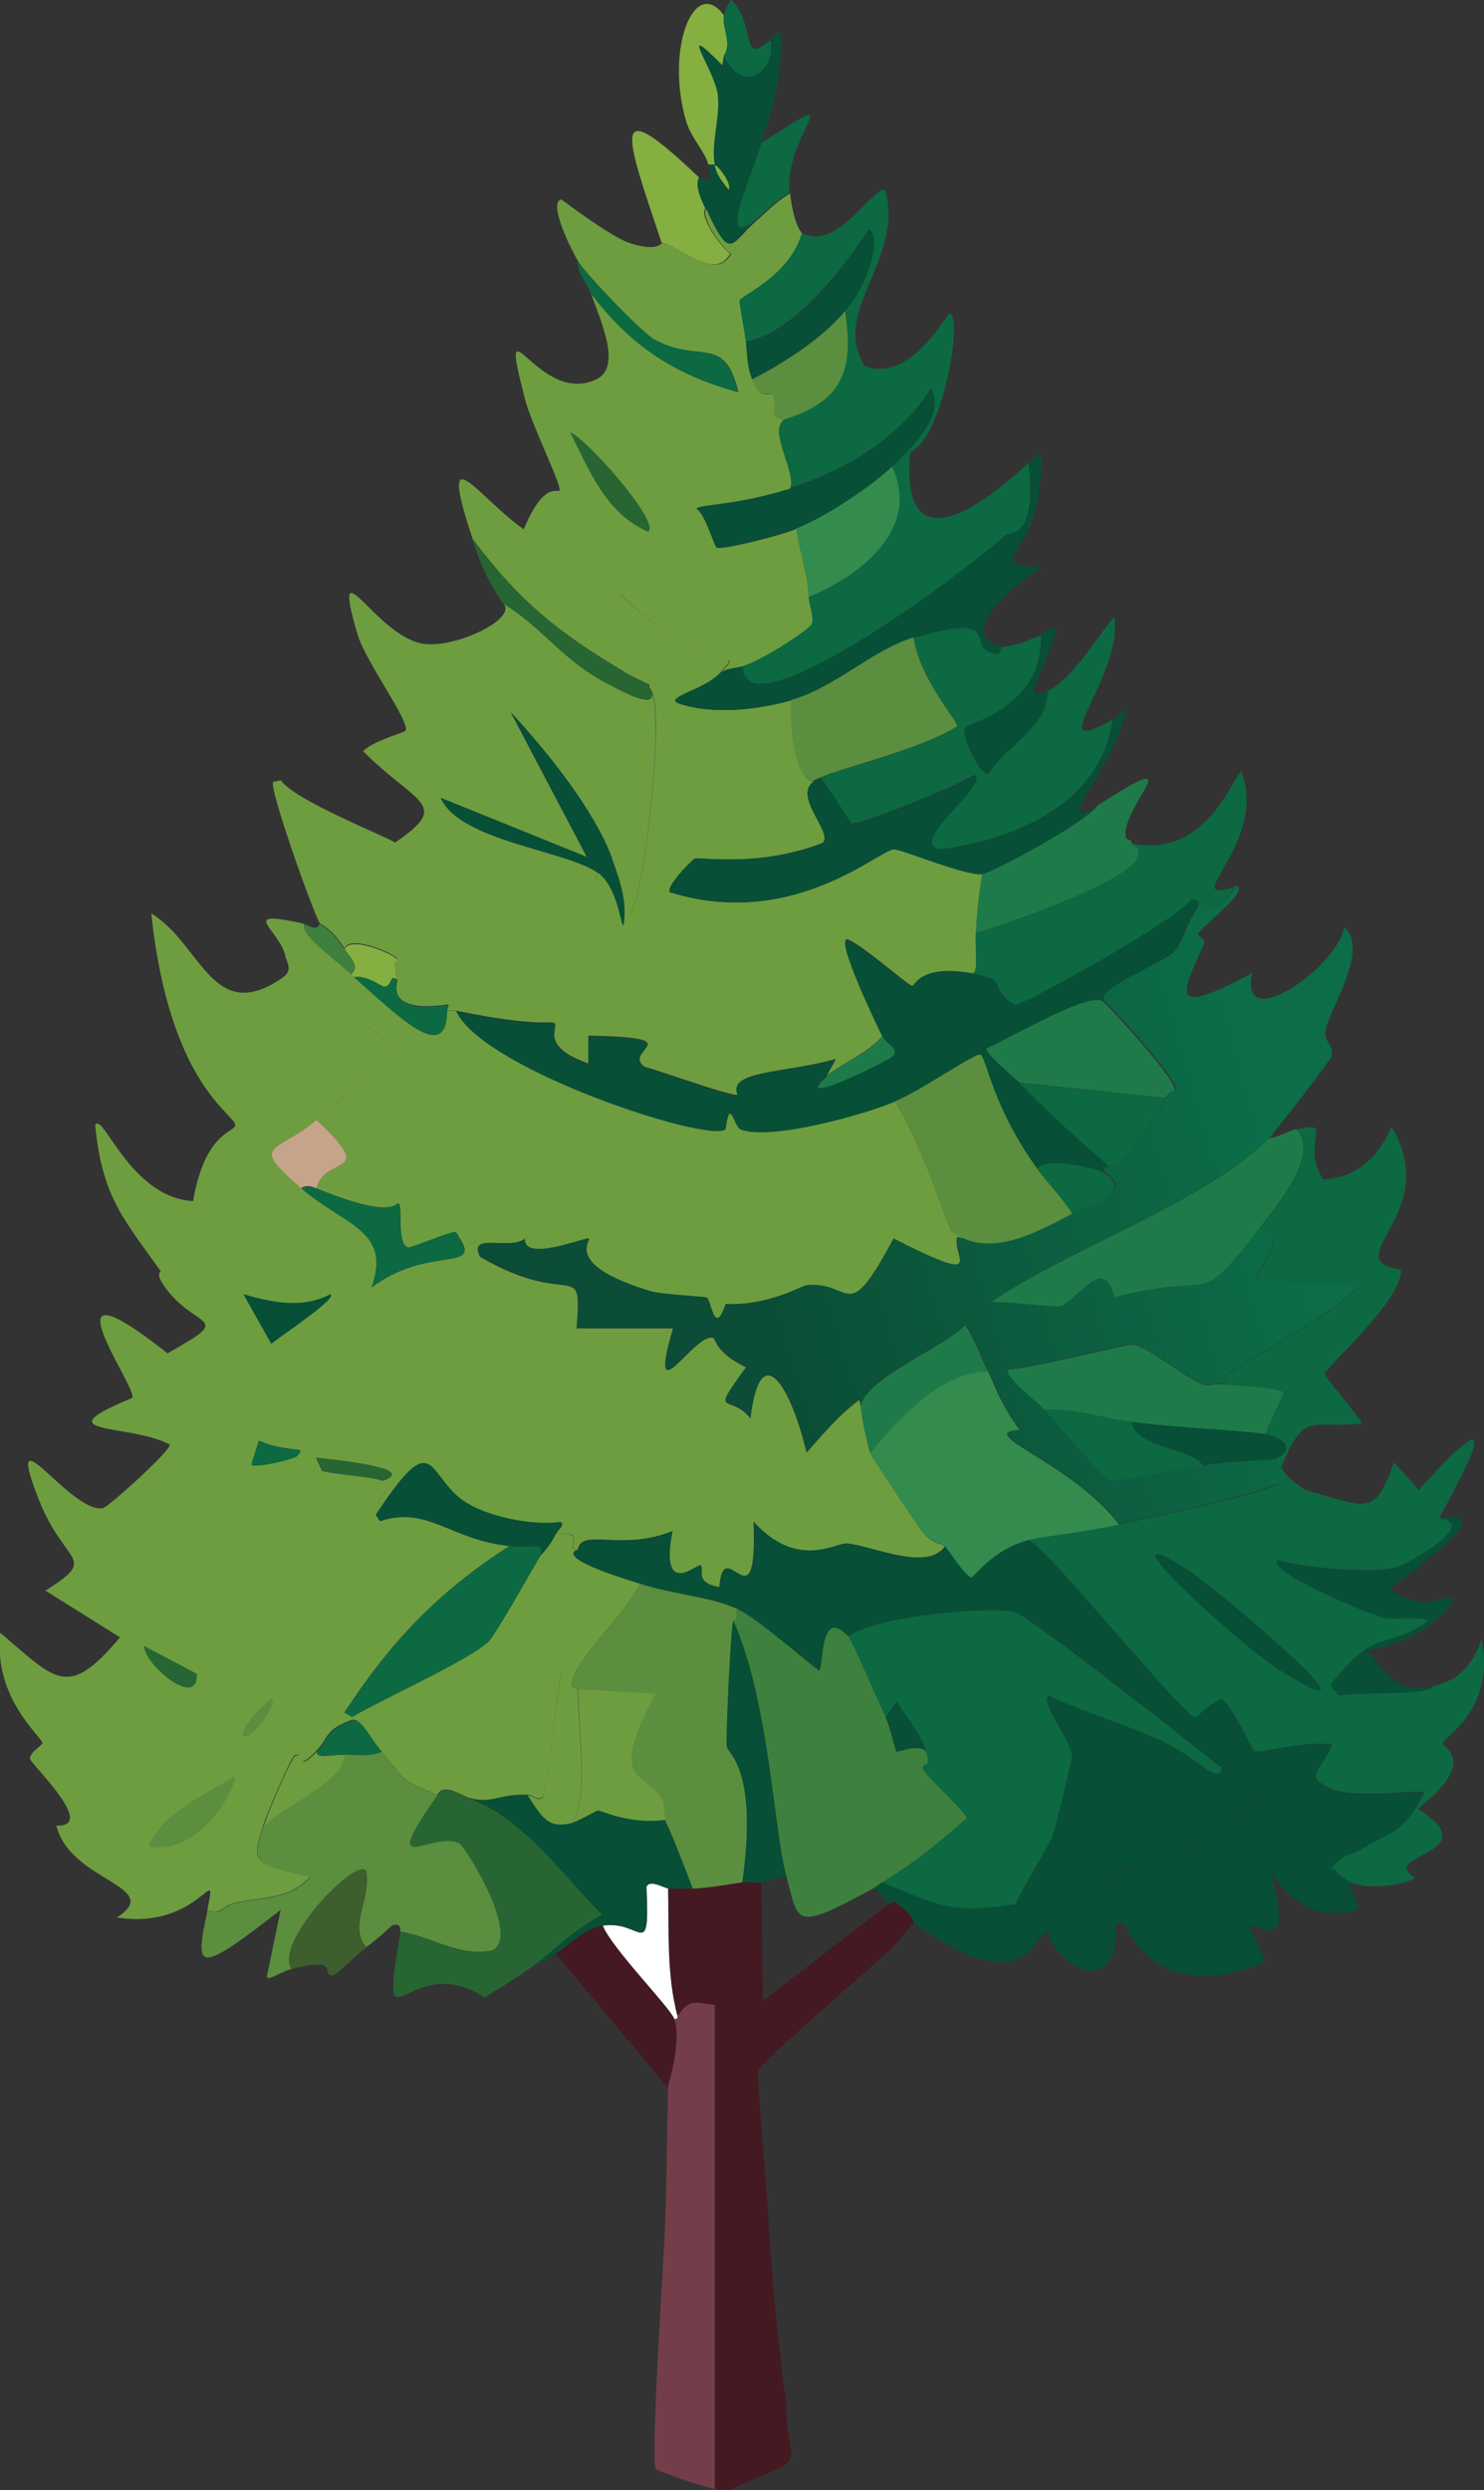 <?xml version="1.0" encoding="UTF-8"?>
<svg id="uuid-0b9ce3e6-f72b-4313-9ae5-50c25dd127fe" data-name="Layer 2" xmlns="http://www.w3.org/2000/svg" xmlns:xlink="http://www.w3.org/1999/xlink" viewBox="0 0 48.96 82.14">
  <rect x="0" y="0" width="48.96" height="82.14" fill="#333333" stroke="none"/>
  <defs>
    <linearGradient id="uuid-bc010ecd-3fe9-4400-8f05-80a22ee9aacb" x1="42.35" y1="38.87" x2="25.06" y2="43.73" gradientUnits="userSpaceOnUse">
      <stop offset="0" stop-color="#0c6d48"/>
      <stop offset="1" stop-color="#0b4d36"/>
    </linearGradient>
  </defs>
  <g id="uuid-e6d529cd-3c44-4af2-81d4-cb9f3717cbc9" data-name="Trees">
    <g>
      <g>
        <path d="M25.12,62.09l.05,3.9,4.16-3.18c.05.04.15-.11.15-.1.77.56.63.69.67.72-.27.29-.53.66-.82.92-.54.5-4.23,3.67-4.31,3.95-.06.22.27,3.89.31,4.57.1,1.6.21,3.23.41,4.82.07.57.08.92.21,1.54-.05,2.06.83,1.78-1.13,2.57-.19.07-.66.3-.72.31-.46.08-.36.02-.51,0v-15.96c-.74-.12-.85-.16-1.23.36-.36-1.34-.28-2.81-.31-4.21.27,0,.55.01.82,0,.6-.03,1.06-.12,1.64-.21.19-.03.43.03.62,0Z" style="fill: #441921; stroke-width: 0px;"/>
        <path d="M23.58,82.1c-.21-.02-1.9-.57-1.95-.67-.17-.36.27-6.92.31-7.95.06-1.55.06-3.08.1-4.62,0-.12.46-1.49.21-2.26.12.01.09-.09.1-.1.38-.52.49-.48,1.23-.36v15.96Z" style="fill: #733e49; stroke-width: 0px;"/>
        <path d="M19.88,63.52c.29.74,2.23,2.7,2.36,3.08.26.76-.2,2.14-.21,2.26l-3.69-4.41c.48-.33.93-.82,1.54-.92Z" style="fill: #441921; stroke-width: 0px;"/>
      </g>
      <path d="M22.04,62.29c.03,1.4-.05,2.87.31,4.21,0,.01.02.11-.1.1-.13-.37-2.07-2.34-2.36-3.08,1.27-.21,1.55,1.24,1.44-1.28.11-.26.6.05.72.05Z" style="fill: #feffff; stroke-width: 0px;"/>
      <g>
        <path d="M22.35,23.19c1.14.4,2.64.23,3.8-.1-.15.65.12,2.83.72,2.67-.76.49.69,1.74.26,2.05-2.13.81-4,.45-4.21.51-.07.02-1.17,1.14-.72,1.13,3.96,1.2,6.78-1.4,7.29-1.44.25-.02,2.33.87,2.92.82-.11.65-.18,1.3-.21,1.95-.03.59.09,1.25-.1,1.33-1.75-.32-1.89.41-2,.41-.13,0-1.76-1.45-2.16-1.54-.28.16,1.01,2.85,1.18,3.18-.39.52-1.41.96-1.85,1.33l.31-.56c-1.66.47-3.61.38-3.23,1.18-.15.09-2.54-.78-3.08-.92-.78-.56,1.63-.96-1.85-1.03v.92c-1.66-.57-.95-1.22-1.13-1.33-.14-.09-.56.14-3.23-.41-.1-.02-.21.01-.31,0l.05-.21c-2.15.31-1.67-.71-1.69-.82-.18-.81.01-.63,0-.67-.07-.19-1.58-.82-1.74-.36-.49-.74-.79-.77-.82-.82-.26-.47-1.68-4.46-1.54-4.67l.26-.05c.44.67,3.6,1.9,3.75,2.05.05.05.37,1.26.56,1.33.28.11,5.76-.04,6.05-.1.08-.02,0-.22.15-.21.75.61.74,2.33.82,1.44.19.06.24-.18.31-.36.41-1.13.96-5.98.62-7.03-.04-.11-.14-.16-.1-.31.04.02.13-.16.36,0,.44.3-.09.39.56.62Z" style="fill: #6e9d40; stroke-width: 0px;"/>
        <path d="M41.84,37.56c-1.8,1.93-6.82,3.76-9.13,5.39.44-.03,2.1.17,2.21.15.61-.11,1.47-1.81,1.85-.31,3.39-.89,2.65.51,4.77-2.26.92.35.26.83-.1,1.59.1.36,3.36.01,3.28.41-.58.68-4.08,2.63-4.26,2.82-.14.15.03.19.05.31-.41-.07-.62.04-.77,0-.52-.13-1.93-1.31-2.36-1.33-.21-.01-3.41.8-4.1.82-.21.2.94,1.07,1.18,1.33.33.36,1.99,2.32,2.21,2.36.15.03,2.21-.39,3.03-.51,1.36-.2,2.26-.15,2.36-.21l.15.82c-1.73.6-3.51.93-5.28,1.33-1.56-2.06-4.85-3.02-3.28-3.13-.63-.82-.86-1.59-1.03-1.9-.26-.5-.43-1.07-.77-1.54-.66.69-3.32,1.77-3.44,2.67l-.05-.21c-.67.49-1.19,1.13-1.74,1.74-.47-2.05-1.5-3.94-1.85-1.13-.69-.87-1.4.02-.15-1.69-.98-.46-1.01-.95-1.08-.97-.63-.18-2.2,2.7-1.33-.31h-3.18c.19-2.41-.13-.59-3.18-2.36-.44-.84,1.04-.19,1.49-.62-.05.8,2-.05,2.1,0,.14.07-.89.85,2.05,1.74.36.11,1.76.16,1.85.21.14.07.24,1.33.62.21,1.41.07,2.53-.6,2.67-.62,1.54-.15,1.28,1.43,2.87-1.54,3.16,1.61,1.91.56,2.1-.05l.21.05c1.15.52,2.57-.29,3.59-.82.22-.11,2.19-.67,1.03-1.33-.03-.26.06-.18.21-.21.51-.1,1.57-1.72,1.85-2.26.1-.19.31-.24.31-.26.03-.36-1.93-2.51-2.36-2.92-.34-.4,1.95-1.27,2.31-1.64.26-.27.44-1.03.77-1.44.42.34,1.01-.24,1.23-.72.59.08-1.11,1.34-1.23,1.59-.01.02.26.18.21.31-.71,1.61-1.28,2.52,1.59.97-.49,2.08,2.75-.13,3.03-1.49.86.69-.54,2.81-.62,3.39-.06.42.26.41.21.82-.02.17-1.94,2.59-2.05,2.72Z" style="fill: url(#uuid-bc010ecd-3fe9-4400-8f05-80a22ee9aacb); stroke-width: 0px;"/>
        <path d="M10.03,30.48c-.07.38.84,1.01,1.54,1.64.07.06.1.1.1.1,1.48,1.31,3.06,2.9,3.08,1.13.1.01.21-.02.31,0,.89,1.91,8.25,4.33,8.88,3.9.15-1.13.28-.09.51,0,.96.37,4.02-.48,5.08-.92,1.01,1.67,1.71,4.07,1.85,4.26.01.02.39.25.41.26l-.21-.05c-.19.62,1.06,1.66-2.1.05-1.59,2.97-1.33,1.39-2.87,1.54-.14.01-1.26.69-2.67.62-.37,1.12-.47-.13-.62-.21-.08-.04-1.48-.1-1.85-.21-2.94-.89-1.91-1.68-2.05-1.74-.11-.05-2.16.8-2.1,0,.47-.18-.8-.13-1.49-.1-.06,0-.2.31-.41.31-.08,0,.05-.22-.26-.21-.01,0-.07-.2-.15-.21-.15-.01-1.46.53-1.54.51-.39-.08-.18-1.34-.31-1.44-.12-.08-.1.56-2.72-.51.28-1.13,2.07-.33,0-2.26.94-.78,1.8-1.58,2.87-2.21-.72-.57-1.52-1.08-2.21-1.69-.72-.64-1.34-1.57-1.69-1.54-.26-.9-1.57-1.51.62-1.03Z" style="fill: #6e9d40; stroke-width: 0px;"/>
        <path d="M31.17,51c.14.14.7,1.03.87,1.03.12,0,.66-.9,1.9-1.23.83.52,5.09,5.82,5.49,5.85.13,0,.1-.22.87-.62.44.37.99,1.7,1.08,1.74.22.1,1.69-.37,2.57-.21-.44,1.01-.95,1.01-.05,1.44-.13.63-1.15.17-1.03.77.98,1.1,1.64.56,1.95,1.28-.19.13-.57.12-.92.62-1.16,1.6,1.17,1.83.31.21.34.2.29.2.31.21l.31.87c-1.25.46-2.3-.2-2.92-1.28.86,3.14-.48,1.57-.67,1.9l.51,1.13c-1.85.8-3.76.69-4.67-1.28l-.26.05c.09,2.39-1.81,1.55-2.26.26.26-.02,2.69,3.38,1.85-2,1.99.1,3.76-1.22,5.13-2.57.02-.29-1.02-.71-1.23-.87-.88-.69-6.37-5.02-6.82-5.13-.8-.19-4.62.13-5.49.82-.98-1.02-.81,1.01-.97,1.13-.66-.51-2.1-1.77-2.72-2.05-.88-.4-1.93-.44-3.18-.82-1.05-.32-2.68-.88-2.05-1.13.12-.73,1.44.07,3.13-.62-.44,2.27.83,1.06.92,1.13.17.13-.25.55.62.72.15-1.87,1.27,1.46,1.13-2.16,1.45,1.6,2.72.69,3.08.72.82.08,2.65.94,3.23.1Z" style="fill: #074f36; stroke-width: 0px;"/>
        <path d="M43.08,49.16c.69.51,2.12.86,1.59,1.23l-5.59,1.33c-2.96-1.86,1.78,2.52,3.18,3.39-.68.26-1.31.59-1.95.92-.77.4-.74.62-.87.62-.4-.03-4.66-5.33-5.49-5.85.44-.12,1.78-.24,2.98-.51,1.78-.41,3.56-.73,5.28-1.33l-.15-.82c.73-.38.27-.7-.31-.82l.62-1.39c-.1-.15-1.55-.2-1.85-.26-.02-.12-.19-.16-.05-.31.17-.19,3.68-2.14,4.26-2.82.08-.4-3.19-.05-3.28-.41.37-.77,1.02-1.24.1-1.59.62-.81,2.02-2.44,1.23-3.28,1.29-.34.11.41.87,1.64,1.11-.03,1.86-.78,2.26-1.74,1.72,2.89-1.89,4.39.31,4.72.06,1.02-2.49,3.22-2.51,3.44-.01.1,1.11,1.38,1.23,1.64-1.8.18-1.86-.45-2.67,1.44.18.36.52.55.82.77Z" style="fill: #0c6942; stroke-width: 0px;"/>
        <path d="M16.6,19.91c1.35.81,2.01,1.97,3.69,2.77-.23,1.88-.27,3.75-.1,5.64-.6-1.63-2.16-3.54-3.34-4.82l2.51,4.77-4.82-1.95c.62,1.45,4.3,1.75,5.23,2.51-.15-.02-.07.19-.15.21-.3.07-5.77.22-6.05.1-.19-.08-.51-1.28-.56-1.33,1.91-1.3.75-1.25-1.03-3.03.3-.33,1.34-.61,1.39-.67.21-.25-1.32-2.28-1.59-3.23-.88-3.07.63.15,2.21.36,1.06.14,3.08-.83,2.62-1.33Z" style="fill: #6e9d40; stroke-width: 0px;"/>
        <path d="M47.49,50.08c1.39.15-1.1,1.56-1.49,1.64-.83.18-2.93,0-3.85-.26-.27.42,3.07,1.8,3.54,1.9.5.1,2.37-.22.72.51-1.05.46-1.16.07-2.51,1.69l.26.36c1.03-.13,3.01,0,3.13-.31.84-.16,1.32-.73,1.59-1.54.48,2.34-1.28,3.24-1.28,3.44,0,.14,1.19.57-.82,2.16,2.38,1.49-1.38,1.5-.1,2.26,0,.12-1.29.5-2.16.15-.02,0,.03,0-.31-.21-.16-.09-.07-.25-.31-.21.36-.49.73-.49.92-.62.99-.65,1.4-.44,2.16-1.9,0-.16-2.25.24-3.08-.15-.89-.42-.39-.43.05-1.44-.88-.16-2.35.31-2.57.21-.09-.04-.64-1.38-1.08-1.74.64-.33,1.27-.66,1.95-.92,3.93,2.44-2.07-2.69-3.18-3.39l5.59-1.33c.53-.37-.9-.72-1.59-1.23,2.02.56,2.29.91,2.92-.92l.82.92c2.64-2.95,2.03-1.53.67.92Z" style="fill: #0c6942; stroke-width: 0px;"/>
        <path d="M33.94,15.29c.29,2.56-.67,2.26-.77,2.36-1.29,1.21-8.72,6.72-8.67,4.31.76-.25,2.2-1.23,2.26-1.39.08-.21-.09-.59-.1-.87,1.72-.69,3.74-2.26,2.77-4.31.64-.61,1.79-1.72,1.28-2.57-1.06,1.67-2.84,2.71-4.67,3.28.24-.48-.71-1.91-.21-2.26,1.97-.6,2.35-1.63,2.05-3.59,1.03-1.27,1.11-2.68.77-2.67-.86,1.33-2.51,3.43-4.05,3.69-.02-.19-.23-1.31-.21-1.39.04-.15,1.64-.8,2.05-2.21,1.17.71,2.48-1.69,2.77-1.39.62,2.3-1.84,4.02-.67,5.8,1.18.43,2.17-.84,2.77-1.74.5,0-.21,4.17-1.28,4.57-.34,3.75,2.34,1.83,3.9.36Z" style="fill: #0c6942; stroke-width: 0px;"/>
        <path d="M14.44,59.21c-2.01,2.87-.16,1.13.72,1.59.18.09,2.05,3.06,1.08,3.54-1.11.22-1.99-.46-3.03-.62-.02,0,.06-.32-.26-.21-.05.02-.41.39-.87.72-.59-.69.17-1.61,0-2.51-.3-.49-3.04,2.32-2.46,3.23-.37.09-.75.4-.82.26l.46-2.21c-2.81,2.19-2.84,1.99-2.41,0,.41.21.51-.12.87-.21.86-.21,1.9-.12,2.51-.87-2-.44-1.89-.53-1.54-1.69.75-.73,2.69-1.52,2.67-2.36.4,0,.88.08,1.23-.1.86.99.49.92,1.85,1.44Z" style="fill: #5b8e3e; stroke-width: 0px;"/>
        <path d="M36.71,23.71c-.37,2.79-3.18,3.98-5.7,4.31-1.13-.22,1.67-2.18,1.13-2.46-.49.33-3.84,1.7-4.05,1.59-.08-.04-.81-1.31-1.03-1.49.8-.36,3.31-.93,4.52-1.69.06-.16-1.22-1.55-1.44-2.92,2.73-.84,1.94.13,2.41.41.52.31.43-.1.46-.1.78-.13.71-.17,1.33-.41.09,2.39-2.4,2.9-2.51,3.08-.12.19.56,1.76.82,1.44.67-.98,1.93-1.51,1.9-2.67.81-.37,1.62-1.76,2.21-2.46.32,1.96-2.5,4.81-.05,3.39Z" style="fill: #0c6942; stroke-width: 0px;"/>
        <path d="M40.71,29.25c-.22.48-.81,1.06-1.23.72.03-.12.22-.22-.15-.31-.5.69-5.51,3.5-5.85,3.49-.96-.63-.12-.8-1.39-1.03.19-.08.08-.74.1-1.33.92-.26,5.13-1.74,5.34-2.51.1-.39-.18-.33-.21-.46,2.56.55,3.41-2.39,3.64-2.36.89,2.36-2.13,4.41-.26,3.8Z" style="fill: #0c6942; stroke-width: 0px;"/>
        <path d="M15.47,59.32c1.84.68,3.07,2.52,4.41,3.85-.96.49-1.75,1.3-2.16,1.59-.58.42-1.13.76-1.74,1.13-2.55-1.66-3.5,2.15-2.77-2.16,1.04.16,1.92.84,3.03.62.97-.48-.9-3.45-1.08-3.54-.88-.46-2.73,1.28-.72-1.59.23-.38.71-.02,1.03.1Z" style="fill: #276533; stroke-width: 0px;"/>
        <path d="M42.77,37.25c.79.84-.61,2.48-1.23,3.28-2.13,2.77-1.38,1.36-4.77,2.26-.38-1.5-1.24.2-1.85.31-.11.02-1.77-.18-2.21-.15,2.31-1.63,7.34-3.45,9.13-5.39.33-.05.61-.23.92-.31Z" style="fill: #1e7b49; stroke-width: 0px;"/>
        <path d="M36.2,26.58c-.34.54-3.46,2.23-3.8,2.26-.6.05-2.67-.84-2.92-.82-.5.04-3.33,2.63-7.29,1.44-.45,0,.65-1.11.72-1.13.2-.07,2.07.3,4.21-.51.43-.31-1.01-1.56-.26-2.05.06-.04.14-.07.21-.1.22.18.95,1.45,1.03,1.49.21.11,3.56-1.26,4.05-1.59.54.28-2.26,2.24-1.13,2.46,2.52-.33,5.33-1.52,5.7-4.31.42-.24.43-.52.46-.51-.19,1.91-2.68,4.31-.97,3.39Z" style="fill: #074f36; stroke-width: 0px;"/>
        <path d="M33.02,21.35s.06.41-.46.1c-.47-.28.32-1.25-2.41-.41-1.36.42-2.58,1.64-4,2.05-1.16.33-2.66.5-3.8.1-.38-.23.93-.45,1.44-1.03.22-.15.51-.14.72-.21-.04,2.41,7.38-3.1,8.67-4.31.1-.1,1.06.2.77-2.36.3-.28.56-.88.31,1.08-.24,1.91-1.84,2.28.1,2.36-1.32.89-2.72,2.23-1.33,2.62Z" style="fill: #074f36; stroke-width: 0px;"/>
        <path d="M37.33,27.81c.03.13.31.07.21.46-.2.77-4.42,2.25-5.34,2.51.03-.65.1-1.3.21-1.95.33-.03,3.45-1.72,3.8-2.26,3.13-2.01.9-.1.92.97,0,.24.17.08.21.26Z" style="fill: #1e7b49; stroke-width: 0px;"/>
        <path d="M25.12,4.72c-.22.89-1.51,3.58-.21,2.57-.82.7-.82,1.4-1.64-.41-.12-.26-.36-.74-.21-1.03.54.24.38-.12.31-.41.07,0,.15-.01.21,0,.06.33.27.57.46.82.11-.2-.33-.78-.46-.82-.12-.71.19-1.57.1-2.31-.11-.84-1.4-2.56.15-.97l.05-.31c.64,1.34,1.75.46,1.54-.51.1-.08.61-1.16.21,1.59-.08.57-.37,1.22-.51,1.8Z" style="fill: #074f36; stroke-width: 0px;"/>
        <path d="M47.28,55.62c-.12.32-2.1.17-3.13.31l-.26-.36c1.35-1.62,1.47-1.23,2.51-1.69,1.66-.73-.22-.41-.72-.51-.47-.1-3.81-1.48-3.54-1.9.92.25,3.02.44,3.85.26.39-.08,2.88-1.49,1.49-1.64,2.19-.38-.98,1.82-1.64,2.31,1.27,1.04,2.32-.18,2.05.51-.77.93-1.58,1.31-2.77,1.54.65.81.99,1.4,2.16,1.18Z" style="fill: #074f36; stroke-width: 0px;"/>
        <path d="M33.53,62.8c.46-.07.84-.23.87-.21.11.09-.01.65.15,1.13-.37.03-.75,2.43-4.41-.31-.04-.03.1-.15-.67-.72,0,0-.1.14-.15.1-.03-.02-.27-.42-.51-.51.02,0,.17-.12.31-.21,1.97.82,2.3,1.04,4.41.72Z" style="fill: #074f36; stroke-width: 0px;"/>
        <path d="M23.06,5.85c-.15.28.09.77.21,1.03-.19.24.4,1.15.82,1.49-.52.92-1.65-.26-2.26-.36-1.25-3.72-1.72-4.96,1.23-2.16Z" style="fill: #86af41; stroke-width: 0px;"/>
        <path d="M23.88.51c-.06.45.28.89,0,1.33l-.05.31c-1.56-1.58-.26.13-.15.97.09.74-.23,1.6-.1,2.31-.05-.01-.14,0-.21,0-.08-.37-.57-.9-.72-1.39-.72-2.37.24-4.87,1.23-3.54Z" style="fill: #86af41; stroke-width: 0px;"/>
        <path d="M12.08,64.24c-.15.1-1.01.92-1.08.92-.49.03.35-.64-1.39-.21-.57-.91,2.17-3.72,2.46-3.23.17.9-.59,1.83,0,2.51Z" style="fill: #3c5f2d; stroke-width: 0px;"/>
        <path d="M34.56,22.78c.03,1.16-1.23,1.69-1.9,2.67-.26.32-.94-1.25-.82-1.44.12-.18,2.61-.69,2.51-3.08.17-.07.27-.33.51-.15-.52,1.7-1.23,2.42-.31,2Z" style="fill: #074f36; stroke-width: 0px;"/>
        <path d="M26.04,6.36c-.43.24-.76.61-1.13.92-1.31,1.01-.02-1.67.21-2.57,3.09-1.98.78-.45.92,1.64Z" style="fill: #0c6942; stroke-width: 0px;"/>
        <path d="M25.42,1.33c.21.97-.9,1.86-1.54.51.28-.45-.06-.89,0-1.33,0-.08.17-.5.26-.51.86.95.24,2.16,1.28,1.33Z" style="fill: #0c6942; stroke-width: 0px;"/>
        <path d="M10.54,30.48c.03.05.33.08.82.82.23.35.5.57.21.82-.7-.63-1.61-1.26-1.54-1.64.12.03.41.26.51,0Z" style="fill: #3e803d; stroke-width: 0px;"/>
        <path d="M17.42,59.21c.53.86.73,1.07,1.44.92.17-.04.82-.41.87-.41.11,0,1.03.47,2.21.31.36.74.62,1.5.92,2.26-.27.01-.55,0-.82,0-.12,0-.61-.32-.72-.05.12,2.52-.16,1.08-1.44,1.28-.61.1-1.06.59-1.54.92-.19.13-.37.3-.62.31.41-.29,1.19-1.1,2.16-1.59-1.35-1.33-2.57-3.16-4.41-3.85.81.21.94-.13,1.95-.1Z" style="fill: #074f36; stroke-width: 0px;"/>
        <path d="M19.06,51.11c-.63.25,1,.81,2.05,1.13-.32.83-2.23,2.59-2.26,3.34,0,.07.2.14.21.15.04,1.58.36,3.76-.21,4.41-.71.15-.9-.06-1.44-.92.15,0,.38.24.51.05.12-.17.46-3.56.62-4.1l-2.46-.97c.28-.29,1.43-2.35,1.74-2.87.02-.04.32-.31.51-.72,1.13-.13.23.49.72.51Z" style="fill: #6e9d40; stroke-width: 0px;"/>
        <path d="M18.34,50.59c-.19.41-.49.68-.51.72.1-.47-.25-.22-1.03-.31-1.94-.21-2.7-1.34-4.26-.82l-.15-.21c2.05-3.12,1.66-1.24,3.03-.41.77.46,2.19.74,3.08.62.17.11-.08.25-.15.41Z" style="fill: #074f36; stroke-width: 0px;"/>
        <g>
          <path d="M32.61,45.26c.16.31.4,1.08,1.03,1.9-1.56.11,1.72,1.07,3.28,3.13-1.2.27-2.54.39-2.98.51-1.24.33-1.78,1.23-1.9,1.23-.17,0-.73-.89-.87-1.03-.16-.15-.33-.02-.72-.46-.2-.23-1.68-2.44-1.74-2.62.91-1.11,2.42-2.76,3.9-2.67Z" style="fill: #348b4e; stroke-width: 0px;"/>
          <path d="M32.61,45.26c-1.48-.09-2.99,1.56-3.9,2.67-.09-.23-.33-1.38-.31-1.54.12-.9,2.78-1.98,3.44-2.67.34.47.51,1.04.77,1.54Z" style="fill: #1e7b49; stroke-width: 0px;"/>
        </g>
        <path d="M10.44,39.2c2.62,1.08,2.6.43,2.72.51.13.1-.08,1.36.31,1.44.08.02,1.39-.53,1.54-.51.08,0,.14.21.15.21.7,1.15-1.07.23-2.92,1.64.7-1.91-.9-2.05-2.31-3.28.17-.13.34-.07.51,0Z" style="fill: #0c6942; stroke-width: 0px;"/>
        <path d="M10.44,39.2c-.17-.07-.34-.13-.51,0-1.75-1.53-.86-1.11.51-2.26,2.07,1.93.28,1.13,0,2.26Z" style="fill: #c6a48a; stroke-width: 0px;"/>
        <g>
          <path d="M9.42,31.5c.36-.03.97.9,1.69,1.54.69.61,1.48,1.13,2.21,1.69-1.07.63-1.94,1.42-2.87,2.21-1.37,1.14-2.26.73-.51,2.26,1.41,1.23,3,1.37,2.31,3.28,1.86-1.41,3.63-.5,2.92-1.64.3-.02.18.2.26.21.21,0,.35-.31.41-.31.69-.03,1.96-.07,1.49.1-.45.43-1.93-.22-1.49.62,3.05,1.77,3.37-.05,3.18,2.36h3.18c-.87,3,.7.13,1.33.31.07.02.09.51,1.08.97-1.24,1.71-.53.83.15,1.69.34-2.81,1.37-.92,1.85,1.13.55-.62,1.07-1.25,1.74-1.74l.05.21c-.02.16.22,1.31.31,1.54.07.17,1.54,2.38,1.74,2.62.39.44.55.31.72.46-.58.84-2.41-.03-3.23-.1-.36-.03-1.63.88-3.08-.72.14,3.62-.98.29-1.13,2.16-.87-.16-.45-.59-.62-.72-.09-.07-1.36,1.14-.92-1.13-1.69.69-3.01-.12-3.13.62-.49-.03.41-.65-.72-.51.07-.16.32-.3.15-.41-.89.13-2.31-.15-3.08-.62-1.37-.82-.98-2.71-3.03.41.03-.84.83-.88.21-1.13,1.28-.42-1.48-.69-2.16-.77l.21.46c-.61-.16-.5-.29-.82-.51-.06-.04.17-.15.05-.21-.06-.03-.77-.04-1.33-.31l-.26.82c.16-.27-.72-2.13-.82-2.21-.03-.02-.4.12-.77-.15-.37-.26-.37-.69-1.18-1.33,2.25-1.26,1.02-.78,0-2.1-.45-.58-.18-.59-.21-.62-1.21-1.71-1.93-2.43-2.16-4.82.26-.45,1.15,2.39,3.23,2.51.4-2.33,1.4-2.26,1.39-2.51-.03-.38-2.17-1.33-2.77-6.98,1.66,1,2.02,3.75,4.36,2.1.3-.23.13-.46.05-.72Z" style="fill: #6e9d40; stroke-width: 0px;"/>
          <path d="M8.03,42.69c.94.27,1.94.49,2.87,0,.28.12-1.73,1.44-1.95,1.64l-.92-1.64Z" style="fill: #074f36; stroke-width: 0px;"/>
          <path d="M12.6,48.85c-.3-.12-1.55-.2-1.95-.31l-.21-.46c.68.08,3.44.35,2.16.77Z" style="fill: #276533; stroke-width: 0px;"/>
          <path d="M9.83,48.03c-.16.13-1.33.4-1.54.31l.26-.82c.56.27,1.27.28,1.33.31.12.06-.11.17-.05.21Z" style="fill: #0c6942; stroke-width: 0px;"/>
        </g>
        <path d="M17.83,51.31c-.31.52-1.46,2.59-1.74,2.87-.53.54-3.53,1.9-4.46,2.46l-.26-.15c1.53-2.34,3.09-3.98,5.44-5.49.78.08,1.12-.16,1.03.31Z" style="fill: #0c6942; stroke-width: 0px;"/>
        <path d="M11.37,57.88c.02.85-1.91,1.63-2.67,2.36.13-.44.91-2.25,1.03-2.31.39-.2,0,.6.72-.15,0,.24.39.11.92.1Z" style="fill: #6e9d40; stroke-width: 0px;"/>
        <path d="M12.6,57.78c-.35.18-.83.1-1.23.1-.53,0-.92.14-.92-.1.47-.5.25-.68,1.18-1.03.33-.06.6.6.97,1.03Z" style="fill: #0c6942; stroke-width: 0px;"/>
        <g>
          <path d="M5.52,44.64c.81.64.81,1.07,1.18,1.33.37.27.74.13.77.15.1.07.98,1.94.82,2.21.21.09,1.37-.18,1.54-.31.32.22.21.35.82.51.4.11,1.65.19,1.95.31.63.25-.18.29-.21,1.13l.15.21c1.56-.52,2.31.61,4.26.82-2.35,1.51-3.91,3.15-5.44,5.49l.26.15c.94-.56,3.93-1.92,4.46-2.46l2.46.97c-.16.54-.49,3.94-.62,4.1-.13.19-.37-.05-.51-.05-1.01-.03-1.14.32-1.95.1-.32-.12-.8-.48-1.03-.1-1.35-.52-.98-.45-1.85-1.44-.37-.43-.65-1.09-.97-1.03-.93.35-.71.53-1.18,1.03-.72.75-.33-.04-.72.15-.11.06-.89,1.87-1.03,2.31-.35,1.17-.46,1.25,1.54,1.69-.62.75-1.66.66-2.51.87-.36.09-.47.42-.87.21.37-1.73-.23.69-2.98.26,1.59-1.03-1.55-1.18-2-3.03,1.38.06-.87-2.05-.87-2.21,0-.22.41-.44.41-.51,0-.2-1.63-1.46-1.39-3.64,1.86,1.58,2.22,2.2,3.95.15l-2.46-1.54c1.77-1.13.66-.8-.21-2.98-1.24-3.15,1.02.43,2.1.26.18-.03,2.27-1.92,2.21-2.1-1.34-.71-4.27-.29-1.23-1.54.15-.37-3.12-4.84,1.13-1.49Z" style="fill: #6e9d40; stroke-width: 0px;"/>
          <path d="M7.72,58.6c.2.11-1,2.63-2.82,2.31.51-1.15,1.8-1.67,2.82-2.31Z" style="fill: #5b8e3e; stroke-width: 0px;"/>
          <path d="M4.75,54.29l1.74.92c.07,1.21-1.74-.3-1.74-.92Z" style="fill: #276533; stroke-width: 0px;"/>
          <path d="M8.95,56.03c.17.08-.1.48-.15.56-.76,1.19-1.38.76.15-.56Z" style="fill: #5b8e3e; stroke-width: 0px;"/>
        </g>
        <path d="M39.48,29.97c-.33.41-.51,1.17-.77,1.44-.36.37-2.65,1.24-2.31,1.64-.42-.35-2.76,1.04-3.85,1.54-.08.17.93.97,1.08,1.13.95.99,1.94,1.88,2.98,2.77-.14.03-.24-.06-.21.21-.33-.19-2.1-.55-2.16-.1-1.49-2.02-1.71-3.7-1.9-3.8-.16-.08-1.9,1.15-2.82,1.54-1.06.45-4.12,1.29-5.08.92-.23-.09-.37-1.13-.51,0-.63.43-7.99-1.99-8.88-3.9,2.67.55,3.09.32,3.23.41.18.11-.53.76,1.13,1.33v-.92c3.47.07,1.06.47,1.85,1.03.53.15,2.93,1.02,3.08.92-.38-.8,1.58-.71,3.23-1.18l-.31.56c-1.01.86.88.05,2.1-.62.38-.29-.09-.39-.26-.72-.17-.34-1.46-3.02-1.18-3.18.39.09,2.02,1.54,2.16,1.54.11,0,.25-.73,2-.41,1.26.23.43.4,1.39,1.03.34,0,5.35-2.8,5.85-3.49.38.09.18.18.15.31Z" style="fill: #074f36; stroke-width: 0px;"/>
        <path d="M30.14,21.04c.21,1.38,1.49,2.77,1.44,2.92-1.21.76-3.71,1.33-4.52,1.69-.07.03-.15.06-.21.1-.6.16-.87-2.02-.72-2.67,1.43-.41,2.65-1.64,4-2.05Z" style="fill: #5b8e3e; stroke-width: 0px;"/>
        <path d="M21.52,22.88c.34,1.05-.2,5.9-.62,7.03-.07.18-.11.42-.31.36.05-.67-.18-1.32-.41-1.95-.17-1.89-.13-3.76.1-5.64.32.15,1.27.68,1.23.21Z" style="fill: #6e9d40; stroke-width: 0px;"/>
        <path d="M20.19,28.32c.23.63.46,1.28.41,1.95-.08.9-.08-.83-.82-1.44-.94-.76-4.61-1.07-5.23-2.51l4.82,1.95-2.51-4.77c1.18,1.28,2.74,3.2,3.34,4.82Z" style="fill: #074f36; stroke-width: 0px;"/>
        <path d="M23.78,22.17c-.51.58-1.82.8-1.44,1.03-.66-.23-.13-.31-.56-.62-.22-.16-.32.02-.36,0-.29-.14-.53-.24-.82-.41l-.15-2.57c1.01.99,2.24,1.74,3.59,2.16.09.03-.12.25-.26.41Z" style="fill: #6e9d40; stroke-width: 0px;"/>
        <path d="M13.11,32.33c.02.11-.45,1.13,1.69.82l-.05.21c-.02,1.77-1.59.18-3.08-1.13.41-.08.92.3.97.31.31.02.19-.45.46-.21Z" style="fill: #0c6942; stroke-width: 0px;"/>
        <path d="M13.11,32.33c-.27-.25-.15.23-.46.21-.05,0-.57-.39-.97-.31,0,0-.04-.04-.1-.1.29-.25.03-.47-.21-.82.16-.46,1.68.17,1.74.36.01.04-.18-.15,0,.67Z" style="fill: #86af41; stroke-width: 0px;"/>
        <path d="M27.27,35.51c.44-.38,1.45-.81,1.85-1.33.16.33.64.43.26.72-1.23.67-3.11,1.48-2.1.62Z" style="fill: #1e7b49; stroke-width: 0px;"/>
        <path d="M34.25,38.59c.37.5.8.91,1.13,1.44-1.02.54-2.44,1.34-3.59.82-.02,0-.4-.24-.41-.26-.14-.19-.84-2.59-1.85-4.26.92-.39,2.66-1.62,2.82-1.54.19.09.41,1.78,1.9,3.8Z" style="fill: #5b8e3e; stroke-width: 0px;"/>
        <g>
          <path d="M36.4,33.04c.43.41,2.39,2.56,2.36,2.92,0,.02-.21.06-.31.26l-4.82-.51c-.15-.16-1.15-.96-1.08-1.13,1.09-.5,3.43-1.89,3.85-1.54Z" style="fill: #1e7b49; stroke-width: 0px;"/>
          <path d="M38.46,36.23c-.27.53-1.34,2.16-1.85,2.26-1.03-.89-2.03-1.78-2.98-2.77l4.82.51Z" style="fill: #0c6942; stroke-width: 0px;"/>
        </g>
        <g>
          <path d="M40.51,45.67c.3.05,1.74.11,1.85.26l-.62,1.39c-.57-.12-2.93-.21-4.41-.41-.96-.13-1.89-.45-2.87-.41-.24-.26-1.4-1.14-1.18-1.33.69-.02,3.9-.83,4.1-.82.43.02,1.84,1.2,2.36,1.33.15.04.36-.07.77,0Z" style="fill: #1e7b49; stroke-width: 0px;"/>
          <path d="M37.33,46.9c.1.85,1.99.86,2.36,1.44-.82.12-2.88.54-3.03.51-.22-.04-1.88-2-2.21-2.36.98-.04,1.92.28,2.87.41Z" style="fill: #0c6942; stroke-width: 0px;"/>
          <path d="M41.74,47.31c.58.12,1.04.44.31.82-.11.05-1,0-2.36.21-.37-.58-2.26-.58-2.36-1.44,1.48.2,3.84.29,4.41.41Z" style="fill: #074f36; stroke-width: 0px;"/>
        </g>
        <path d="M36.4,38.69c1.16.67-.81,1.22-1.03,1.33-.33-.52-.76-.94-1.13-1.44.05-.44,1.83-.09,2.16.1Z" style="fill: #0c6942; stroke-width: 0px;"/>
        <path d="M29.43,15.39c-.72.69-2.26,1.7-3.18,2.05-.69.26-2.45.69-2.62.62-.09-.04-.36-1.11-.67-1.28.02-.16,1.21-.08,3.08-.67,1.83-.57,3.61-1.61,4.67-3.28.5.84-.64,1.96-1.28,2.57Z" style="fill: #074f36; stroke-width: 0px;"/>
        <path d="M26.66,19.7c-.04-.75-.31-1.51-.41-2.26.92-.35,2.46-1.36,3.18-2.05.97,2.05-1.05,3.62-2.77,4.31Z" style="fill: #348b4e; stroke-width: 0px;"/>
        <path d="M27.89,10.26c-.73.9-2.04,1.73-3.08,2.26-.17-.48-.16-.75-.21-1.23,1.55-.26,3.2-2.37,4.05-3.69.34-.01.27,1.4-.77,2.67Z" style="fill: #074f36; stroke-width: 0px;"/>
        <path d="M25.83,13.85l-.31-.15c.09-1.4-.33-.11-.72-1.18,1.04-.53,2.34-1.36,3.08-2.26.3,1.97-.08,2.99-2.05,3.59Z" style="fill: #5b8e3e; stroke-width: 0px;"/>
        <g>
          <path d="M26.45,7.7c-.41,1.41-2.01,2.05-2.05,2.21-.02.08.19,1.19.21,1.39.05.49.03.75.21,1.23.39,1.07.81-.22.72,1.18l.31.15c-.51.35.45,1.78.21,2.26-1.87.58-3.06.51-3.08.67.3.18.58,1.25.67,1.28.17.07,1.93-.35,2.62-.62.1.74.37,1.51.41,2.26.02.28.18.66.1.87-.06.16-1.5,1.13-2.26,1.39-.2.07-.5.05-.72.21.14-.16.34-.38.26-.41-1.35-.42-2.58-1.16-3.59-2.16l.15,2.57c-2.18-1.3-3.49-2.34-5.03-4.41-1.17-3.55.14-1.4,1.69-.31.66-1.6,1.12-1.19,1.18-1.28.09-.13-.93-2.2-1.13-2.98-.95-3.66.38.19,2.31-.67.89-.39.21-1.86-.15-2.87,1.31,1.75,2.78,2.71,4.87,3.28-.45-1.94-1.27-.92-2.77-1.74-.4-.22-2.24-2.13-2.51-2.57-.17-.27-1.03-1.95-.56-2.05.53.39,1.73,1.27,2.26,1.44.95.3,1.02-.01,1.08,0,.61.1,1.74,1.28,2.26.36-.42-.34-1.01-1.25-.82-1.49.82,1.81.82,1.11,1.64.41.37-.32.7-.68,1.13-.92.02.31.17,1.12.41,1.33Z" style="fill: #6e9d40; stroke-width: 0px;"/>
          <path d="M20.6,22.17c.29.17.53.27.82.41-.04.14.07.2.1.31.04.47-.91-.05-1.23-.21-1.68-.8-2.35-1.96-3.69-2.77-.52-.76-.74-1.29-1.03-2.16,1.54,2.08,2.85,3.11,5.03,4.41Z" style="fill: #276533; stroke-width: 0px;"/>
          <path d="M19.47,9.65c-.12-.34-.42-.63-.41-1.03.28.44,2.11,2.34,2.51,2.57,1.5.83,2.32-.19,2.77,1.74-2.1-.58-3.56-1.54-4.87-3.28Z" style="fill: #0c6942; stroke-width: 0px;"/>
          <path d="M18.81,14.26c.51.17,3.02,3,2.57,3.28-1.38-.59-1.95-2.04-2.57-3.28Z" style="fill: #276533; stroke-width: 0px;"/>
        </g>
        <path d="M40.3,58.29c-.07.64-.73-.26-1.9-.82-1.22-.59-2.58-.94-3.8-1.54-.33.18.8,1.56.77,2,0,.13-.57,2.44-.62,2.57-.16.46-1,1.7-1.23,2.31-2.11.32-2.44.1-4.41-.72,1.01-.6,1.89-1.35,2.77-2.1.03-.17-1.38-1.41-1.44-1.64-.06-.24.3.05.1-.56-.22-.67-.63-1.06-.97-1.64l-.36.51c-.19-.41-1.13-2.56-1.23-2.67.87-.69,4.69-1.01,5.49-.82.46.11,5.95,4.44,6.82,5.13Z" style="fill: #0c6942; stroke-width: 0px;"/>
        <path d="M27.99,53.98c.1.11,1.04,2.26,1.23,2.67.16.34.31,1.1.36,1.13.04.02.78-.28.97,0,.2.61-.16.33-.1.56.06.23,1.47,1.48,1.44,1.64-.88.76-1.76,1.51-2.77,2.1-.14.08-.29.2-.31.21-2.64,1.44-2.45,1.16-2.87-.41-.42-1.56-.56-5.73-1.74-8.41,0-.02.15.05.1-.41.62.28,2.06,1.54,2.72,2.05.17-.11,0-2.15.97-1.13Z" style="fill: #3e803d; stroke-width: 0px;"/>
        <path d="M24.3,53.06c.05.46-.1.39-.1.41-.07.19-.25,3.95-.21,4.16.05.22,1.03.77.51,4.46-.58.08-1.04.18-1.64.21-.3-.76-.57-1.52-.92-2.26-.04-.09-.03-.53-.1-.67-.52-.95-1.87-.43-.21-3.49l-2.57-.15s-.21-.08-.21-.15c.03-.75,1.94-2.51,2.26-3.34,1.25.39,2.3.42,3.18.82Z" style="fill: #5b8e3e; stroke-width: 0px;"/>
        <path d="M40.3,58.29c.21.16,1.25.59,1.23.87-1.37,1.34-3.14,2.67-5.13,2.57.84,5.38-1.59,1.98-1.85,2-.17-.48-.05-1.04-.15-1.13-.04-.03-.41.14-.87.21.23-.61,1.07-1.85,1.23-2.31.04-.12.61-2.43.62-2.57.03-.44-1.1-1.82-.77-2,1.22.6,2.58.95,3.8,1.54,1.16.56,1.83,1.46,1.9.82Z" style="fill: #074f36; stroke-width: 0px;"/>
        <path d="M44.82,61.06c-.31-.72-.97-.18-1.95-1.28-.12-.6.9-.14,1.03-.77.83.39,3.07,0,3.08.15-.75,1.45-1.17,1.25-2.16,1.9Z" style="fill: #074f36; stroke-width: 0px;"/>
        <path d="M44.2,61.88c.86,1.62-1.46,1.39-.31-.21.24-.05.15.11.31.21Z" style="fill: #074f36; stroke-width: 0px;"/>
        <path d="M39.07,51.72c1.11.7,7.11,5.83,3.18,3.39-1.4-.87-6.14-5.25-3.18-3.39Z" style="fill: #074f36; stroke-width: 0px;"/>
        <path d="M24.19,53.47c1.19,2.69,1.32,6.85,1.74,8.41-.25.03-.59.17-.82.21-.19.03-.42-.03-.62,0,.52-3.7-.46-4.24-.51-4.46-.05-.2.13-3.96.21-4.16Z" style="fill: #074f36; stroke-width: 0px;"/>
        <path d="M23.58,5.44c.13.04.57.62.46.82-.19-.25-.41-.49-.46-.82Z" style="fill: #86af41; stroke-width: 0px;"/>
        <path d="M21.94,60.03c-1.18.16-2.09-.31-2.21-.31-.05,0-.7.38-.87.41.56-.65.25-2.83.21-4.41l2.57.15c-1.66,3.06-.31,2.54.21,3.49.08.14.06.58.1.67Z" style="fill: #6e9d40; stroke-width: 0px;"/>
        <path d="M30.56,57.78c-.19-.28-.93.02-.97,0-.05-.03-.2-.79-.36-1.13l.36-.51c.35.58.76.97.97,1.64Z" style="fill: #074f36; stroke-width: 0px;"/>
      </g>
    </g>
  </g>
</svg>